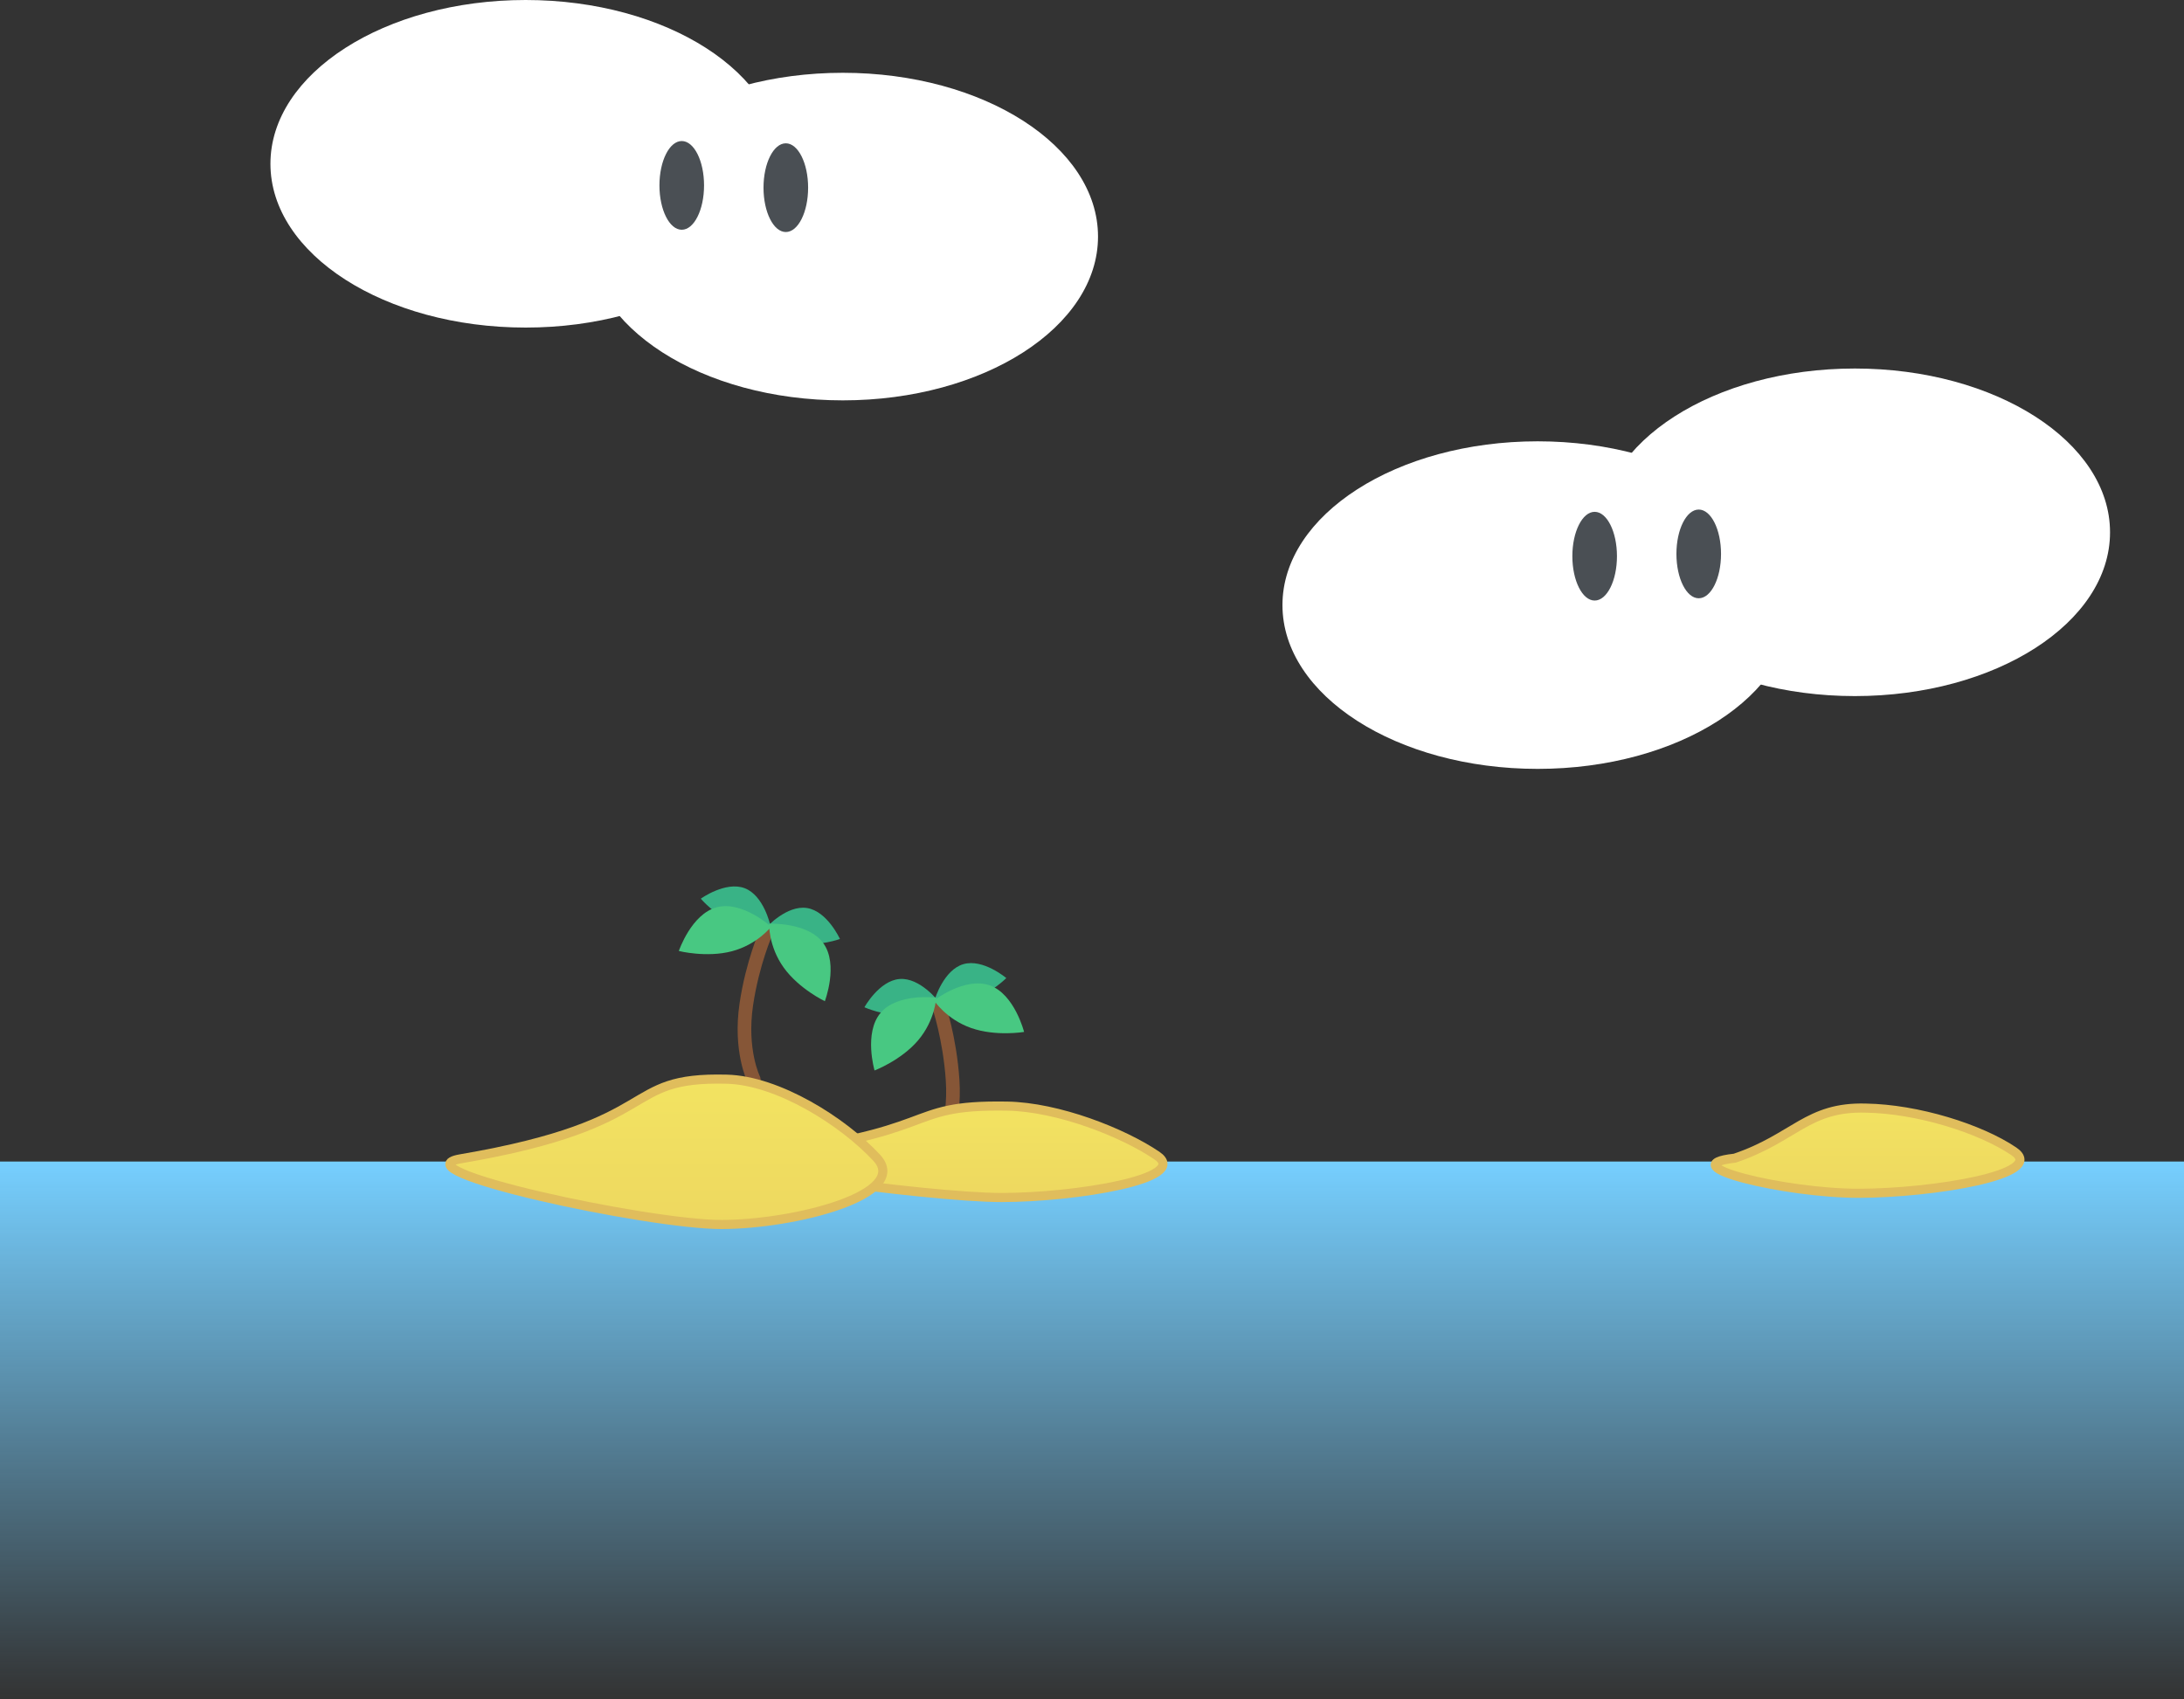 <svg version="1.1" xmlns="http://www.w3.org/2000/svg" xmlns:xlink="http://www.w3.org/1999/xlink" width="480" height="373.479" viewBox="0,0,480,373.479"><rect x="0" y="0" width="480" height="373.479" fill="#333333" stroke="none"/><defs><linearGradient x1="239.999" y1="274.805" x2="239.999" y2="392.979" gradientUnits="userSpaceOnUse" id="color-1"><stop offset="0" stop-color="#76cfff"/><stop offset="1" stop-color="#76cfff" stop-opacity="0"/></linearGradient><linearGradient x1="244.063" y1="254.384" x2="244.063" y2="330.875" gradientUnits="userSpaceOnUse" id="color-2"><stop offset="0" stop-color="#f5e862"/><stop offset="1" stop-color="#e0bc5c"/></linearGradient><linearGradient x1="182.492" y1="243.605" x2="182.492" y2="365.205" gradientUnits="userSpaceOnUse" id="color-3"><stop offset="0" stop-color="#f5e862"/><stop offset="1" stop-color="#e0bc5c"/></linearGradient><linearGradient x1="432.407" y1="253.455" x2="432.407" y2="329.945" gradientUnits="userSpaceOnUse" id="color-4"><stop offset="0" stop-color="#f5e862"/><stop offset="1" stop-color="#e0bc5c"/></linearGradient></defs><g transform="translate(0.001,-19.5)"><g data-paper-data="{&quot;isPaintingLayer&quot;:true}" fill-rule="nonzero" stroke-linejoin="miter" stroke-miterlimit="10" stroke-dasharray="" stroke-dashoffset="0" style="mix-blend-mode: normal"><g data-paper-data="{&quot;index&quot;:null}"><path d="M206.27,239.61c0,0 -2.858,2.589 -7.356,2.944c-4.498,0.355 -8.932,-1.659 -8.932,-1.659c0,0 3.236,-5.857 7.734,-6.212c4.498,-0.355 8.554,4.926 8.554,4.926z" data-paper-data="{&quot;index&quot;:null}" fill="#39b386" stroke="none" stroke-width="0" stroke-linecap="butt"/><path d="M213.406,239.204c-4.33,1.268 -7.922,-0.136 -7.922,-0.136c0,0 1.913,-6.378 6.243,-7.646c4.33,-1.268 9.437,3.056 9.437,3.056c0,0 -3.428,3.459 -7.758,4.726z" data-paper-data="{&quot;index&quot;:null}" fill="#39b386" stroke="none" stroke-width="0" stroke-linecap="butt"/><path d="M206.333,240.615c0,0 2.398,7.007 3.026,16.222c0.699,10.263 -2.926,16.308 -2.926,16.308" data-paper-data="{&quot;index&quot;:null}" fill="none" stroke="#865637" stroke-width="3" stroke-linecap="round"/><path d="M205.767,238.778c0,0 -0.225,4.947 -3.969,9.368c-3.744,4.421 -9.59,6.642 -9.59,6.642c0,0 -2.412,-8.247 1.332,-12.668c3.744,-4.421 12.226,-3.342 12.226,-3.342z" data-paper-data="{&quot;index&quot;:null}" fill="#48c882" stroke="none" stroke-width="0" stroke-linecap="butt"/><path d="M205.269,239.394c0,0 6.764,-5.231 12.233,-3.319c5.469,1.912 7.572,10.243 7.572,10.243c0,0 -6.164,1.05 -11.633,-0.862c-5.469,-1.912 -8.171,-6.062 -8.171,-6.062z" data-paper-data="{&quot;index&quot;:null}" fill="#48c882" stroke="none" stroke-width="0" stroke-linecap="butt"/></g><g data-paper-data="{&quot;index&quot;:null}"><path d="M168.464,223.322c0,0 4.46,-4.945 8.916,-4.236c4.456,0.709 7.22,6.803 7.22,6.803c0,0 -4.579,1.658 -9.035,0.949c-4.456,-0.709 -7.101,-3.516 -7.101,-3.516z" fill="#39b386" stroke="none" stroke-width="0" stroke-linecap="butt"/><path d="M161.382,222.354c-4.216,-1.605 -7.361,-5.324 -7.361,-5.324c0,0 5.433,-3.907 9.649,-2.302c4.216,1.605 5.62,8.115 5.62,8.115c0,0 -3.692,1.116 -7.908,-0.489z" data-paper-data="{&quot;index&quot;:null}" fill="#39b386" stroke="none" stroke-width="0" stroke-linecap="butt"/><path d="M165.656,256.739c0,0 -3.137,-6.312 -1.63,-16.488c1.353,-9.136 4.367,-15.894 4.367,-15.894" fill="none" stroke="#865637" stroke-width="3" stroke-linecap="round"/><path d="M172.249,232.184c-3.384,-4.703 -3.217,-9.652 -3.217,-9.652c0,0 8.541,-0.407 11.925,4.296c3.384,4.703 0.328,12.734 0.328,12.734c0,0 -5.652,-2.675 -9.036,-7.377z" fill="#48c882" stroke="none" stroke-width="0" stroke-linecap="butt"/><path d="M160.855,228.584c-5.603,1.475 -11.665,-0.059 -11.665,-0.059c0,0 2.754,-8.139 8.356,-9.614c5.603,-1.475 11.933,4.274 11.933,4.274c0,0 -3.021,3.924 -8.624,5.399z" data-paper-data="{&quot;index&quot;:null}" fill="#48c882" stroke="none" stroke-width="0" stroke-linecap="butt"/></g><path d="M479.999,274.805v118.174h-480v-118.174z" fill="url(#color-1)" stroke="none" stroke-width="0" stroke-linecap="butt"/><g data-paper-data="{&quot;origPos&quot;:null,&quot;index&quot;:null}" stroke="none" stroke-width="1" stroke-linecap="butt"><path d="M337.948,116.5c15.474,0 29.497,4.034 39.651,10.551c10.154,6.517 16.439,15.517 16.439,25.449c0,9.932 -6.285,18.932 -16.439,25.449c-10.154,6.517 -24.177,10.551 -39.651,10.551c-15.474,0 -29.497,-4.034 -39.651,-10.551c-10.154,-6.517 -16.439,-15.517 -16.439,-25.449c0,-9.932 6.285,-18.932 16.439,-25.449c10.154,-6.517 24.177,-10.551 39.651,-10.551z" fill="#ffffff"/><path d="M407.653,100.5c15.474,0 29.497,4.034 39.651,10.551c10.154,6.517 16.439,15.517 16.439,25.449c0,9.932 -6.285,18.932 -16.439,25.449c-10.154,6.517 -24.177,10.551 -39.651,10.551c-15.474,0 -29.497,-4.034 -39.651,-10.551c-10.154,-6.517 -16.439,-15.517 -16.439,-25.449c0,-9.932 6.285,-18.932 16.439,-25.449c10.154,-6.517 24.177,-10.551 39.651,-10.551z" fill="#ffffff"/><g fill="#4a4f54"><path d="M350.473,132c1.353,0 2.578,1.093 3.465,2.858c0.888,1.765 1.437,4.202 1.437,6.892c0,2.69 -0.549,5.127 -1.437,6.892c-0.887,1.765 -2.112,2.858 -3.465,2.858c-1.353,0 -2.578,-1.093 -3.465,-2.858c-0.888,-1.765 -1.437,-4.202 -1.437,-6.892c0,-2.69 0.549,-5.127 1.437,-6.892c0.887,-1.765 2.112,-2.858 3.465,-2.858z"/><path d="M373.345,131.5c1.353,0 2.578,1.093 3.465,2.858c0.888,1.765 1.437,4.202 1.437,6.892c0,2.69 -0.549,5.127 -1.437,6.892c-0.887,1.765 -2.112,2.858 -3.465,2.858c-1.353,0 -2.578,-1.093 -3.465,-2.858c-0.888,-1.765 -1.437,-4.202 -1.437,-6.892c0,-2.69 0.549,-5.127 1.437,-6.892c0.887,-1.765 2.112,-2.858 3.465,-2.858z"/></g></g><g data-paper-data="{&quot;origPos&quot;:null,&quot;index&quot;:null}" stroke="none" stroke-width="1" stroke-linecap="butt"><path d="M224.882,46.051c10.154,6.517 16.439,15.517 16.439,25.449c0,9.932 -6.285,18.932 -16.439,25.449c-10.154,6.517 -24.177,10.551 -39.651,10.551c-15.474,0 -29.497,-4.034 -39.651,-10.551c-10.154,-6.517 -16.439,-15.517 -16.439,-25.449c0,-9.932 6.285,-18.932 16.439,-25.449c10.154,-6.517 24.177,-10.551 39.651,-10.551c15.474,0 29.497,4.034 39.651,10.551z" fill="#ffffff"/><path d="M155.177,30.051c10.154,6.517 16.439,15.517 16.439,25.449c0,9.932 -6.285,18.932 -16.439,25.449c-10.154,6.517 -24.177,10.551 -39.651,10.551c-15.474,0 -29.497,-4.034 -39.651,-10.551c-10.154,-6.517 -16.439,-15.517 -16.439,-25.449c0,-9.932 6.285,-18.932 16.439,-25.449c10.154,-6.517 24.177,-10.551 39.651,-10.551c15.474,0 29.497,4.034 39.651,10.551z" fill="#ffffff"/><g fill="#4a4f54"><path d="M176.17,53.858c0.888,1.765 1.437,4.202 1.437,6.892c0,2.69 -0.549,5.127 -1.437,6.892c-0.887,1.765 -2.112,2.858 -3.465,2.858c-1.353,0 -2.578,-1.093 -3.465,-2.858c-0.888,-1.765 -1.437,-4.202 -1.437,-6.892c0,-2.69 0.549,-5.127 1.437,-6.892c0.887,-1.765 2.112,-2.858 3.465,-2.858c1.353,0 2.578,1.093 3.465,2.858z"/><path d="M153.298,53.358c0.888,1.765 1.437,4.202 1.437,6.892c0,2.69 -0.549,5.127 -1.437,6.892c-0.887,1.765 -2.112,2.858 -3.465,2.858c-1.353,0 -2.578,-1.093 -3.465,-2.858c-0.888,-1.765 -1.437,-4.202 -1.437,-6.892c0,-2.69 0.549,-5.127 1.437,-6.892c0.887,-1.765 2.112,-2.858 3.465,-2.858c1.353,0 2.578,1.093 3.465,2.858z"/></g></g><path d="" fill="#f5e862" stroke="none" stroke-width="0.5" stroke-linecap="butt"/><path d="M220.202,282.715c-16.14,0.027 -71.894,-7.53 -57.395,-9.083c45.511,-4.874 34.678,-11.397 58.5,-11.008c11.269,0.184 25.51,5.833 32.929,10.853c7.531,5.095 -17.894,9.211 -34.034,9.238z" data-paper-data="{&quot;index&quot;:null}" fill="url(#color-2)" stroke="#e0bd5c" stroke-width="2" stroke-linecap="round"/><path d="M158.631,288.644c-16.14,0.044 -71.894,-11.971 -57.395,-14.439c45.511,-7.748 34.678,-18.117 58.5,-17.5c11.269,0.292 25.51,9.274 32.929,17.253c7.531,8.099 -17.894,14.642 -34.034,14.686z" data-paper-data="{&quot;index&quot;:null}" fill="url(#color-3)" stroke="#e0bd5c" stroke-width="2" stroke-linecap="round"/><path d="M408.547,281.786c-16.14,0.027 -41.793,-6.162 -27.294,-7.715c13.129,-4.417 15.979,-11.397 28.855,-11.008c11.269,0.184 25.053,4.465 32.473,9.485c7.531,5.095 -17.894,9.211 -34.034,9.238z" data-paper-data="{&quot;index&quot;:null}" fill="url(#color-4)" stroke="#e0bd5c" stroke-width="2" stroke-linecap="round"/></g></g></svg>